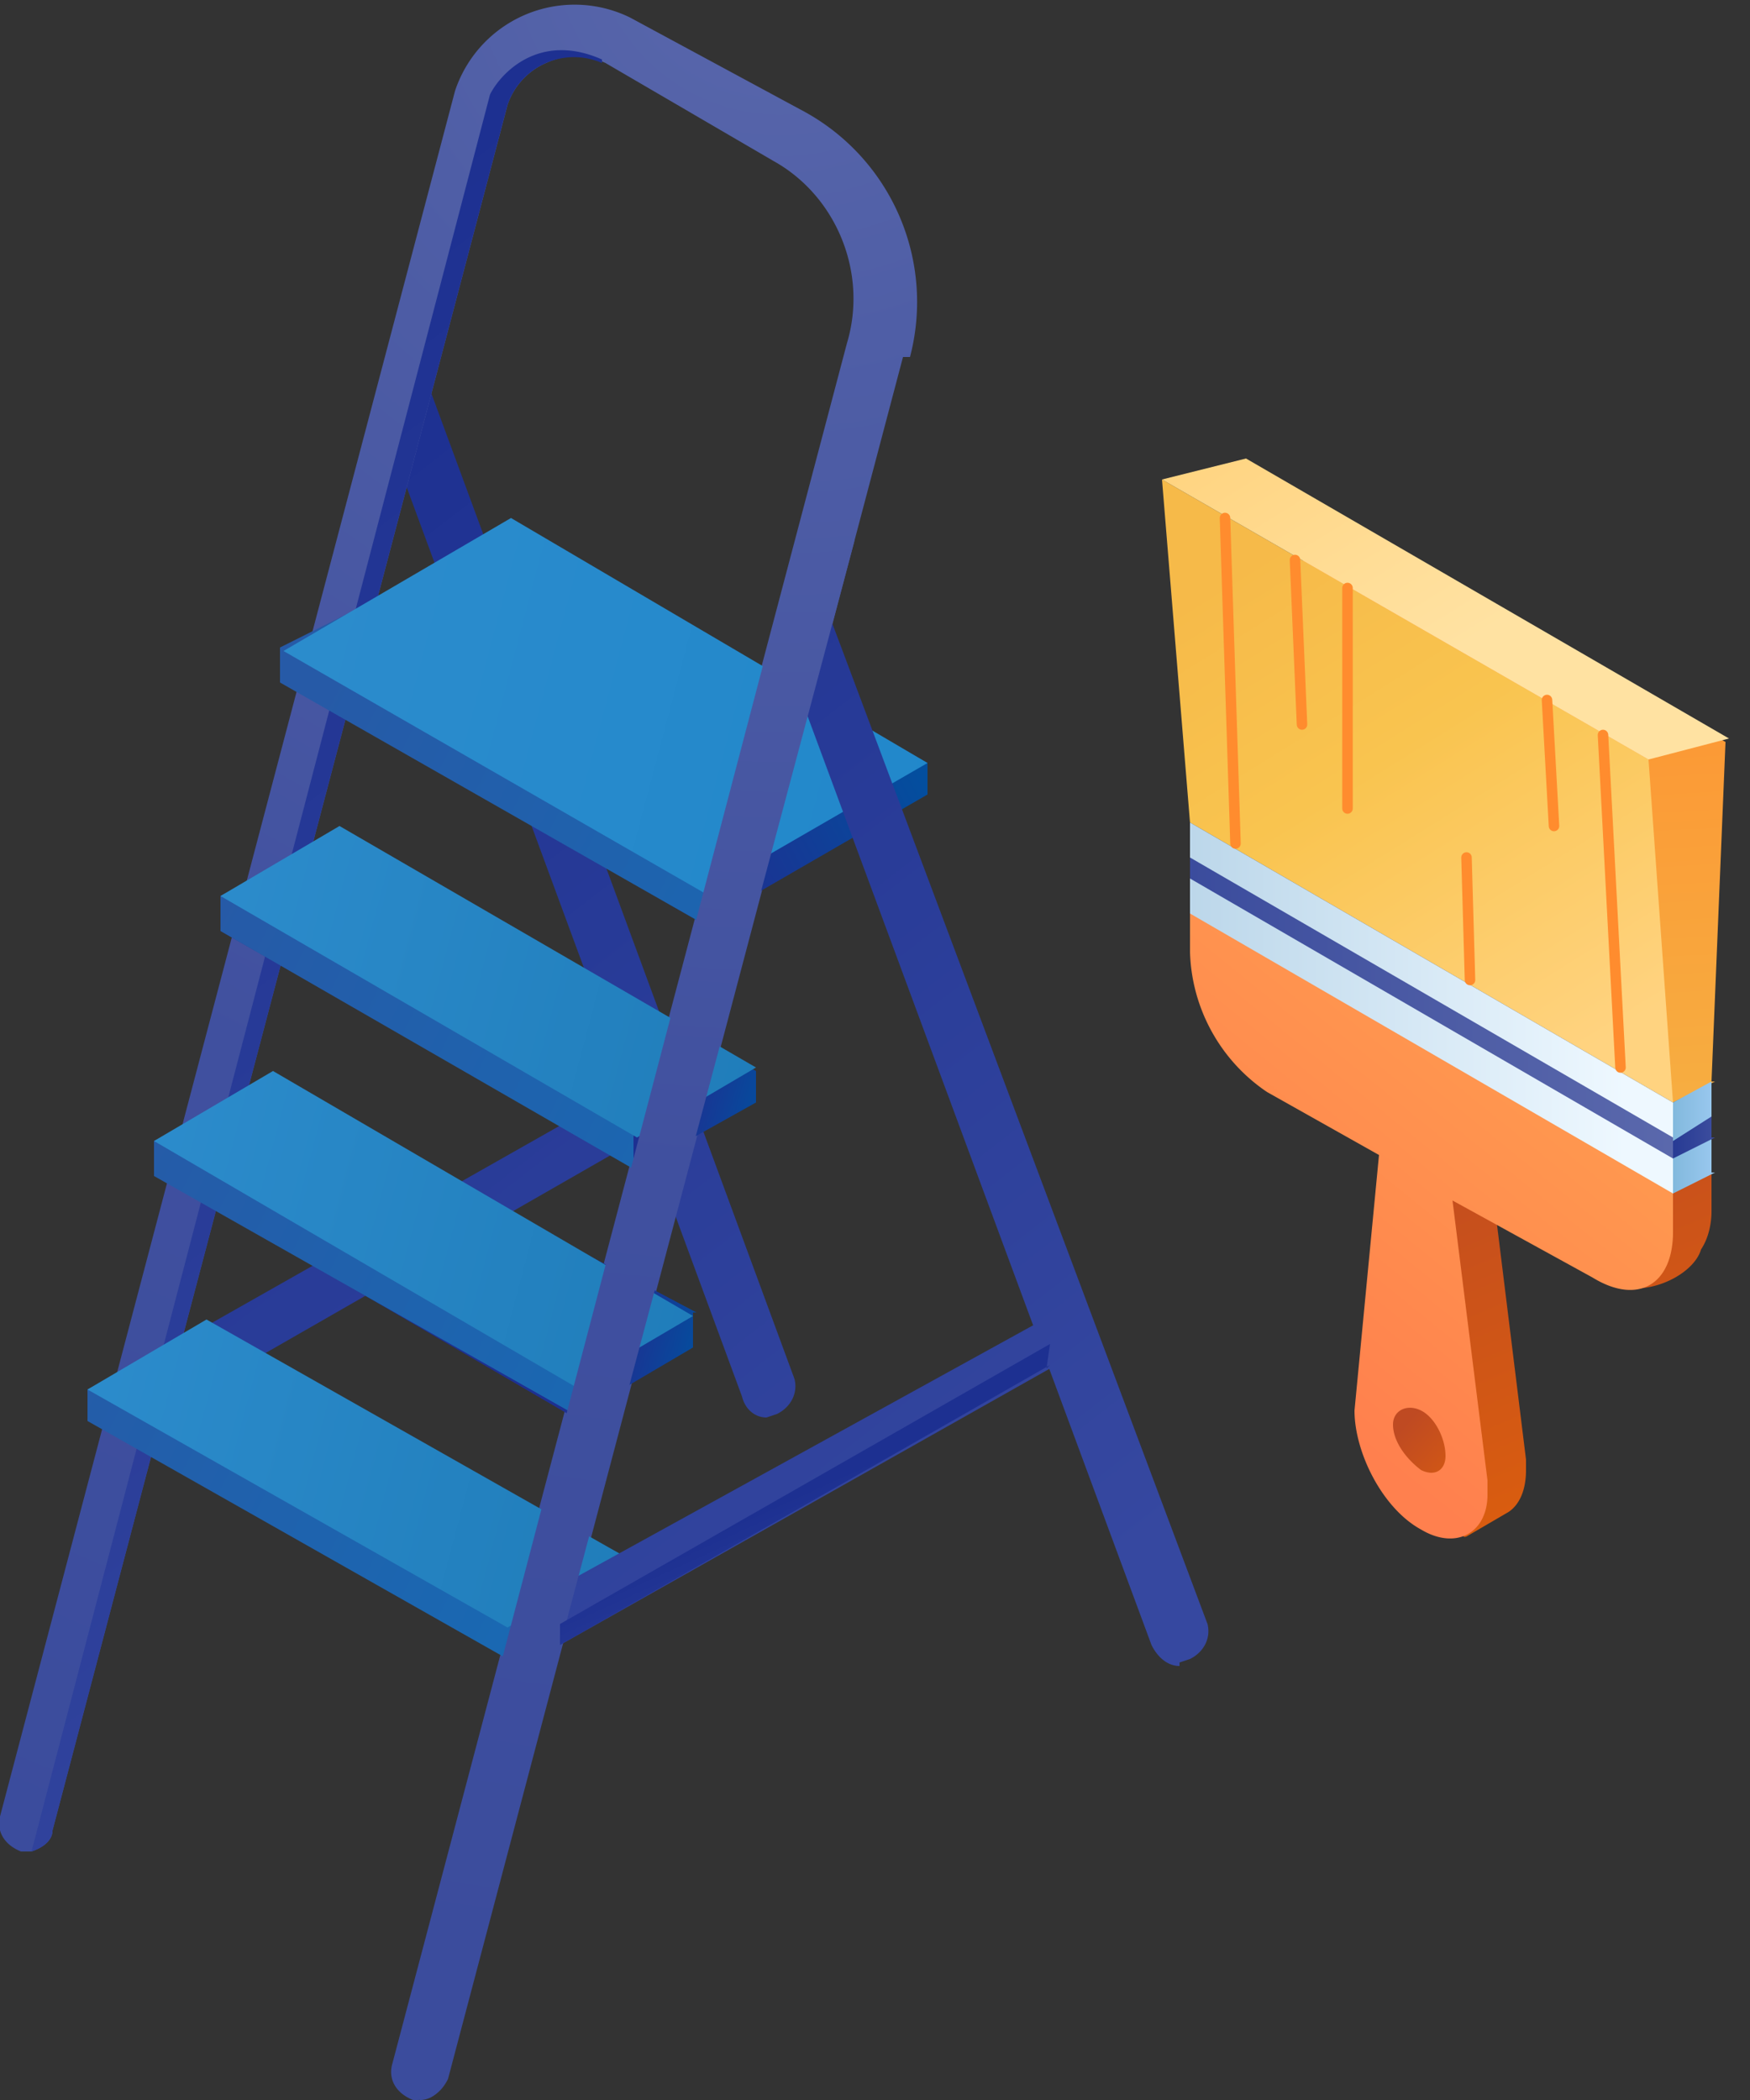 <svg xmlns="http://www.w3.org/2000/svg" width="50" height="60" fill="none"><rect width="100%" height="100%" fill="#333333" stroke="none"/><path fill="url(#a)" d="m21.9 40.5.3-.1c.4-.2.6-.6.5-1L12.2 10.9a.8.8 0 0 0-1-.5c-.4.2-.5.9-.4 1.3l10.4 28.2c.1.4.4.6.7.6Z"/><path fill="url(#b)" d="M3.8 40.6h.4l15-8.6c.2-.2.4-.6.2-1-.2-.2-.7-.4-1-.2l-15 8.5c-.2.2-.4.7-.2 1 .1.2.4.3.6.3Z"/><path fill="url(#c)" d="m25.8 10.2-13 49.2c-.2.4-.5.6-.9.6h-.1c-.5-.2-.7-.6-.6-1l13-49.2c.6-2-.3-4.2-2.1-5.2l-4.8-2.8a2 2 0 0 0-1.7 0A2 2 0 0 0 14.5 3l-13 49.3c0 .3-.3.5-.6.6H.6c-.5-.2-.7-.6-.6-1L13 2.6A3.6 3.6 0 0 1 18 .5L23 3.2a6.2 6.2 0 0 1 3 7Z"/><path fill="url(#d)" d="M17.2 1.8a2 2 0 0 0-1.6 0A2 2 0 0 0 14.5 3l-13 49.3c0 .3-.3.5-.6.6L14 2.7c.3-.6 1.4-1.8 3.2-1Z"/><path fill="url(#e)" d="m2.5 40.6 12 6.8 3.4-1.9v-1L5.9 38l-3.4 1.7v1Z"/><path fill="url(#f)" d="m2.5 39.7 12 6.8 3.4-2-12-6.8-3.4 2Z"/><path fill="url(#g)" d="M19.8 37.5v1l-3.4 2-12-7v-.9l3.4-1.5H8l8.5 4.6 3.4 1.8Z"/><path fill="url(#h)" d="M16.4 35.7v4.7l-12-6.8v-1l3.4-1.5h.1l8.5 4.6Z"/><path fill="url(#i)" d="m4.4 32.6 12 7 3.4-2-12-7-3.4 2Z"/><path fill="url(#j)" d="M21.6 30.5v1l-3.4 1.9-11.9-6.8v-1l2-1 1.4-.6 1.3.7 7.1 3.9 3.5 2Z"/><path fill="url(#k)" d="M18.1 28.6v4.8L6.3 26.6v-1l2-1H11l7.1 4Z"/><path fill="url(#l)" d="m6.3 25.6 11.9 6.9 3.4-2-11.9-6.9-3.4 2Z"/><path fill="url(#m)" d="M26.5 21.8v.9l-6.4 3.7-12-6.9v-1l4.6-2.3 2-1 1.8 1 3.6 2 6.4 3.6Z"/><path fill="url(#n)" d="M20.1 20v6.4L8 19.5v-1l4.6-2.3 7.4 3.9Z"/><path fill="url(#o)" d="m8.1 18.6 12 6.9 6.4-3.7-11.9-7-6.5 3.8Z"/><path fill="url(#p)" d="m33.7 47.5.3-.1c.4-.2.6-.6.5-1L23.7 17.6a.8.8 0 0 0-1-.5c-.4.2-.6.6-.5 1L32.9 47c.2.4.5.6.8.6Z"/><path fill="url(#q)" d="m30.8 38.6-.8.5L16 47h-.3c-.3 0-.5 0-.7-.3-.2-.3 0-.7.3-1L30 37.6c.3-.2.7 0 .9.3.2.3.3.6 0 .8Z"/><path fill="url(#r)" d="M12 60c.3 0 .6-.2.7-.6l11.7-43.9c.1-.4-.1-.8-.6-1-.4 0-.8.2-1 .7L11.3 59c-.1.4.1.8.6.9h.1Z"/><path fill="url(#s)" d="m49 30.9-1.2.6-12.5-18.3 14 8-.4 9.7Z"/><path fill="url(#t)" d="m48 33.9-13-7.4c0 1.5.6 3 1.8 3.7l3.7 2.1-.6 7.3v.2a4.2 4.2 0 0 0 1.8 3.3c.5.3-.1.9.2.8l1.2-.7c.3-.2.5-.6.5-1.2v-.3l-1-8.1 3.4 3.1c1.1.4 2.4-.3 2.6-1 .2-.3.3-.7.3-1.1v-1.5l-.8.8Z"/><path fill="url(#u)" d="m49 33.5-1.2.6v-2.6l1.1-.6v2.6Z"/><path fill="url(#v)" d="m49 32.5-1.2.6v-.5l1.1-.7v.6Z"/><path fill="url(#w)" d="M41.7 41.5c-.1.6-.5 1-.9 1.2a4.2 4.2 0 0 1-1.2-2.8c.2-.3.5-.5.9-.5l.6.3c-.2 0 .4 0 .4.4 0 .5-.4 1.1 0 1.4h.2Z"/><path fill="url(#x)" d="m47.8 31.5-13.8-8-.8-9.8 13.9 8 .7 9.8Z"/><path fill="url(#y)" d="M34 25.6v1.6a5 5 0 0 0 2.2 4l3.2 1.8-.7 7.3c0 1.2.8 2.8 1.9 3.4 1 .6 1.9.1 1.9-1v-.4l-1-8 4 2.2c1.3.8 2.3.2 2.3-1.3v-1.5l-13.8-8ZM40.6 42c-.4-.3-.8-.8-.8-1.3 0-.4.4-.6.8-.4.4.2.7.8.7 1.3 0 .4-.3.6-.7.4Z"/><path fill="url(#z)" d="m47.8 34.1-13.8-8v-2.6l13.8 8v2.6Z"/><path fill="url(#A)" d="m47.8 33.1-13.8-8v-.6l13.8 8v.6Z"/><path fill="url(#B)" d="m33.2 13.7 2.4-.6 13.8 8-2.3.6-13.9-8Z"/><path stroke="#FF8C2E" stroke-linecap="round" stroke-linejoin="round" stroke-width=".3" d="m35.3 24.1-.3-9.3M37 16l.2 4.7M45.8 21l.5 9.5M38.5 16.8v6.3M42 28l-.1-3.5M44.2 20l.2 3.6"/><path fill="url(#C)" d="M30 39 16 47v-.6l14-8-.1.7Z"/><defs><linearGradient id="a" x1="7.7" x2="31.9" y1="13.8" y2="45" gradientUnits="userSpaceOnUse"><stop stop-color="#1D3091"/><stop offset=".4" stop-color="#273A97"/><stop offset="1" stop-color="#3648A0"/></linearGradient><linearGradient id="b" x1="-.6" x2="23.6" y1="20.3" y2="51.5" gradientUnits="userSpaceOnUse"><stop stop-color="#1D3091"/><stop offset=".4" stop-color="#273A97"/><stop offset="1" stop-color="#3648A0"/></linearGradient><linearGradient id="d" x1="-.8" x2="24.6" y1="14.7" y2="47.3" gradientUnits="userSpaceOnUse"><stop stop-color="#1D3091"/><stop offset=".4" stop-color="#273A97"/><stop offset="1" stop-color="#3648A0"/></linearGradient><linearGradient id="e" x1="0" x2="20.3" y1="37.7" y2="47.8" gradientUnits="userSpaceOnUse"><stop stop-color="#265AA7"/><stop offset=".9" stop-color="#176BB4"/></linearGradient><linearGradient id="f" x1="1.9" x2="24.6" y1="39.9" y2="45.9" gradientUnits="userSpaceOnUse"><stop stop-color="#2C8CCC"/><stop offset="1" stop-color="#1B77B3"/></linearGradient><linearGradient id="g" x1="17" x2="20.2" y1="37.1" y2="37.9" gradientUnits="userSpaceOnUse"><stop offset=".3" stop-color="#1D3091"/><stop offset="1" stop-color="#034E9E"/></linearGradient><linearGradient id="h" x1="3.2" x2="23.5" y1="31.3" y2="41.4" gradientUnits="userSpaceOnUse"><stop stop-color="#265AA7"/><stop offset=".9" stop-color="#176BB4"/></linearGradient><linearGradient id="i" x1="3.7" x2="26.4" y1="32.9" y2="38.9" gradientUnits="userSpaceOnUse"><stop stop-color="#2C8CCC"/><stop offset="1" stop-color="#1B77B3"/></linearGradient><linearGradient id="j" x1="18.9" x2="22.1" y1="30" y2="30.9" gradientUnits="userSpaceOnUse"><stop offset=".3" stop-color="#1D3091"/><stop offset="1" stop-color="#034E9E"/></linearGradient><linearGradient id="k" x1="6.4" x2="26.7" y1="25" y2="35" gradientUnits="userSpaceOnUse"><stop stop-color="#265AA7"/><stop offset=".9" stop-color="#176BB4"/></linearGradient><linearGradient id="l" x1="5.6" x2="28.3" y1="25.8" y2="31.8" gradientUnits="userSpaceOnUse"><stop stop-color="#2C8CCC"/><stop offset="1" stop-color="#1B77B3"/></linearGradient><linearGradient id="m" x1="15.6" x2="23.8" y1="21.7" y2="17.4" gradientUnits="userSpaceOnUse"><stop offset=".3" stop-color="#1D3091"/><stop offset="1" stop-color="#034E9E"/></linearGradient><linearGradient id="n" x1="9.8" x2="30.1" y1="18.1" y2="28.1" gradientUnits="userSpaceOnUse"><stop stop-color="#265AA7"/><stop offset=".9" stop-color="#176BB4"/></linearGradient><linearGradient id="o" x1="7.7" x2="30.4" y1="17.6" y2="23.6" gradientUnits="userSpaceOnUse"><stop stop-color="#2C8CCC"/><stop offset="1" stop-color="#1F87CB"/></linearGradient><linearGradient id="p" x1="11.6" x2="35.8" y1="10.8" y2="42" gradientUnits="userSpaceOnUse"><stop stop-color="#1D3091"/><stop offset=".4" stop-color="#273A97"/><stop offset="1" stop-color="#3648A0"/></linearGradient><linearGradient id="q" x1="3.5" x2="27.7" y1="17.1" y2="48.3" gradientUnits="userSpaceOnUse"><stop stop-color="#1D3091"/><stop offset=".4" stop-color="#273A97"/><stop offset="1" stop-color="#3648A0"/></linearGradient><linearGradient id="s" x1="42" x2="43.4" y1="12" y2="37.1" gradientUnits="userSpaceOnUse"><stop offset=".1" stop-color="#FF8C2E"/><stop offset="1" stop-color="#F4B847"/></linearGradient><linearGradient id="t" x1="54" x2="42" y1="59.3" y2="31.1" gradientUnits="userSpaceOnUse"><stop offset=".3" stop-color="#EF6C00"/><stop offset="1" stop-color="#BF4A22"/></linearGradient><linearGradient id="u" x1="47.8" x2="48.9" y1="32.5" y2="32.5" gradientUnits="userSpaceOnUse"><stop stop-color="#82B9DD"/><stop offset="1" stop-color="#98C7EE"/></linearGradient><linearGradient id="v" x1="47.8" x2="48.9" y1="32.5" y2="32.5" gradientUnits="userSpaceOnUse"><stop offset=".1" stop-color="#293C95"/><stop offset="1" stop-color="#3B4C9D"/></linearGradient><linearGradient id="w" x1="45.6" x2="39.7" y1="45.4" y2="40" gradientUnits="userSpaceOnUse"><stop offset=".3" stop-color="#EF6C00"/><stop offset=".9" stop-color="#BF4A22"/></linearGradient><linearGradient id="x" x1="45.2" x2="36.2" y1="30.1" y2="15.7" gradientUnits="userSpaceOnUse"><stop offset="0" stop-color="#FFD380"/><stop offset=".6" stop-color="#F9C44F"/><stop offset="1" stop-color="#F6BA49"/></linearGradient><linearGradient id="y" x1="43.2" x2="35.1" y1="28.3" y2="38.3" gradientUnits="userSpaceOnUse"><stop stop-color="#FF9B4F"/><stop offset="1" stop-color="#FF804E"/></linearGradient><linearGradient id="z" x1="34" x2="47.8" y1="28.8" y2="28.8" gradientUnits="userSpaceOnUse"><stop stop-color="#BCD7EA"/><stop offset=".9" stop-color="#EEF8FF"/></linearGradient><linearGradient id="A" x1="34" x2="47.8" y1="28.8" y2="28.8" gradientUnits="userSpaceOnUse"><stop stop-color="#3B4C9D"/><stop offset=".6" stop-color="#4F5EA6"/><stop offset="1" stop-color="#5A68AC"/></linearGradient><linearGradient id="B" x1="30.6" x2="44.7" y1=".1" y2="23" gradientUnits="userSpaceOnUse"><stop stop-color="#FFB531"/><stop offset=".3" stop-color="#FFC75F"/><stop offset=".5" stop-color="#FFD583"/><stop offset=".7" stop-color="#FFDE99"/><stop offset=".8" stop-color="#FFE2A2"/></linearGradient><linearGradient id="C" x1="25" x2="23" y1="47" y2="42.6" gradientUnits="userSpaceOnUse"><stop stop-color="#3648A0"/><stop offset=".6" stop-color="#273A97"/><stop offset="1" stop-color="#1D3091"/></linearGradient><radialGradient id="c" cx="0" cy="0" r="1" gradientTransform="translate(22.3 -2.2) scale(59.778)" gradientUnits="userSpaceOnUse"><stop stop-color="#5A68AC"/><stop offset=".2" stop-color="#4F5EA6"/><stop offset=".6" stop-color="#40509F"/><stop offset="1" stop-color="#3B4C9D"/></radialGradient><radialGradient id="r" cx="0" cy="0" r="1" gradientTransform="translate(22.3 -2.2) scale(59.778)" gradientUnits="userSpaceOnUse"><stop stop-color="#5A68AC"/><stop offset=".2" stop-color="#4F5EA6"/><stop offset=".6" stop-color="#40509F"/><stop offset="1" stop-color="#3B4C9D"/></radialGradient></defs></svg>